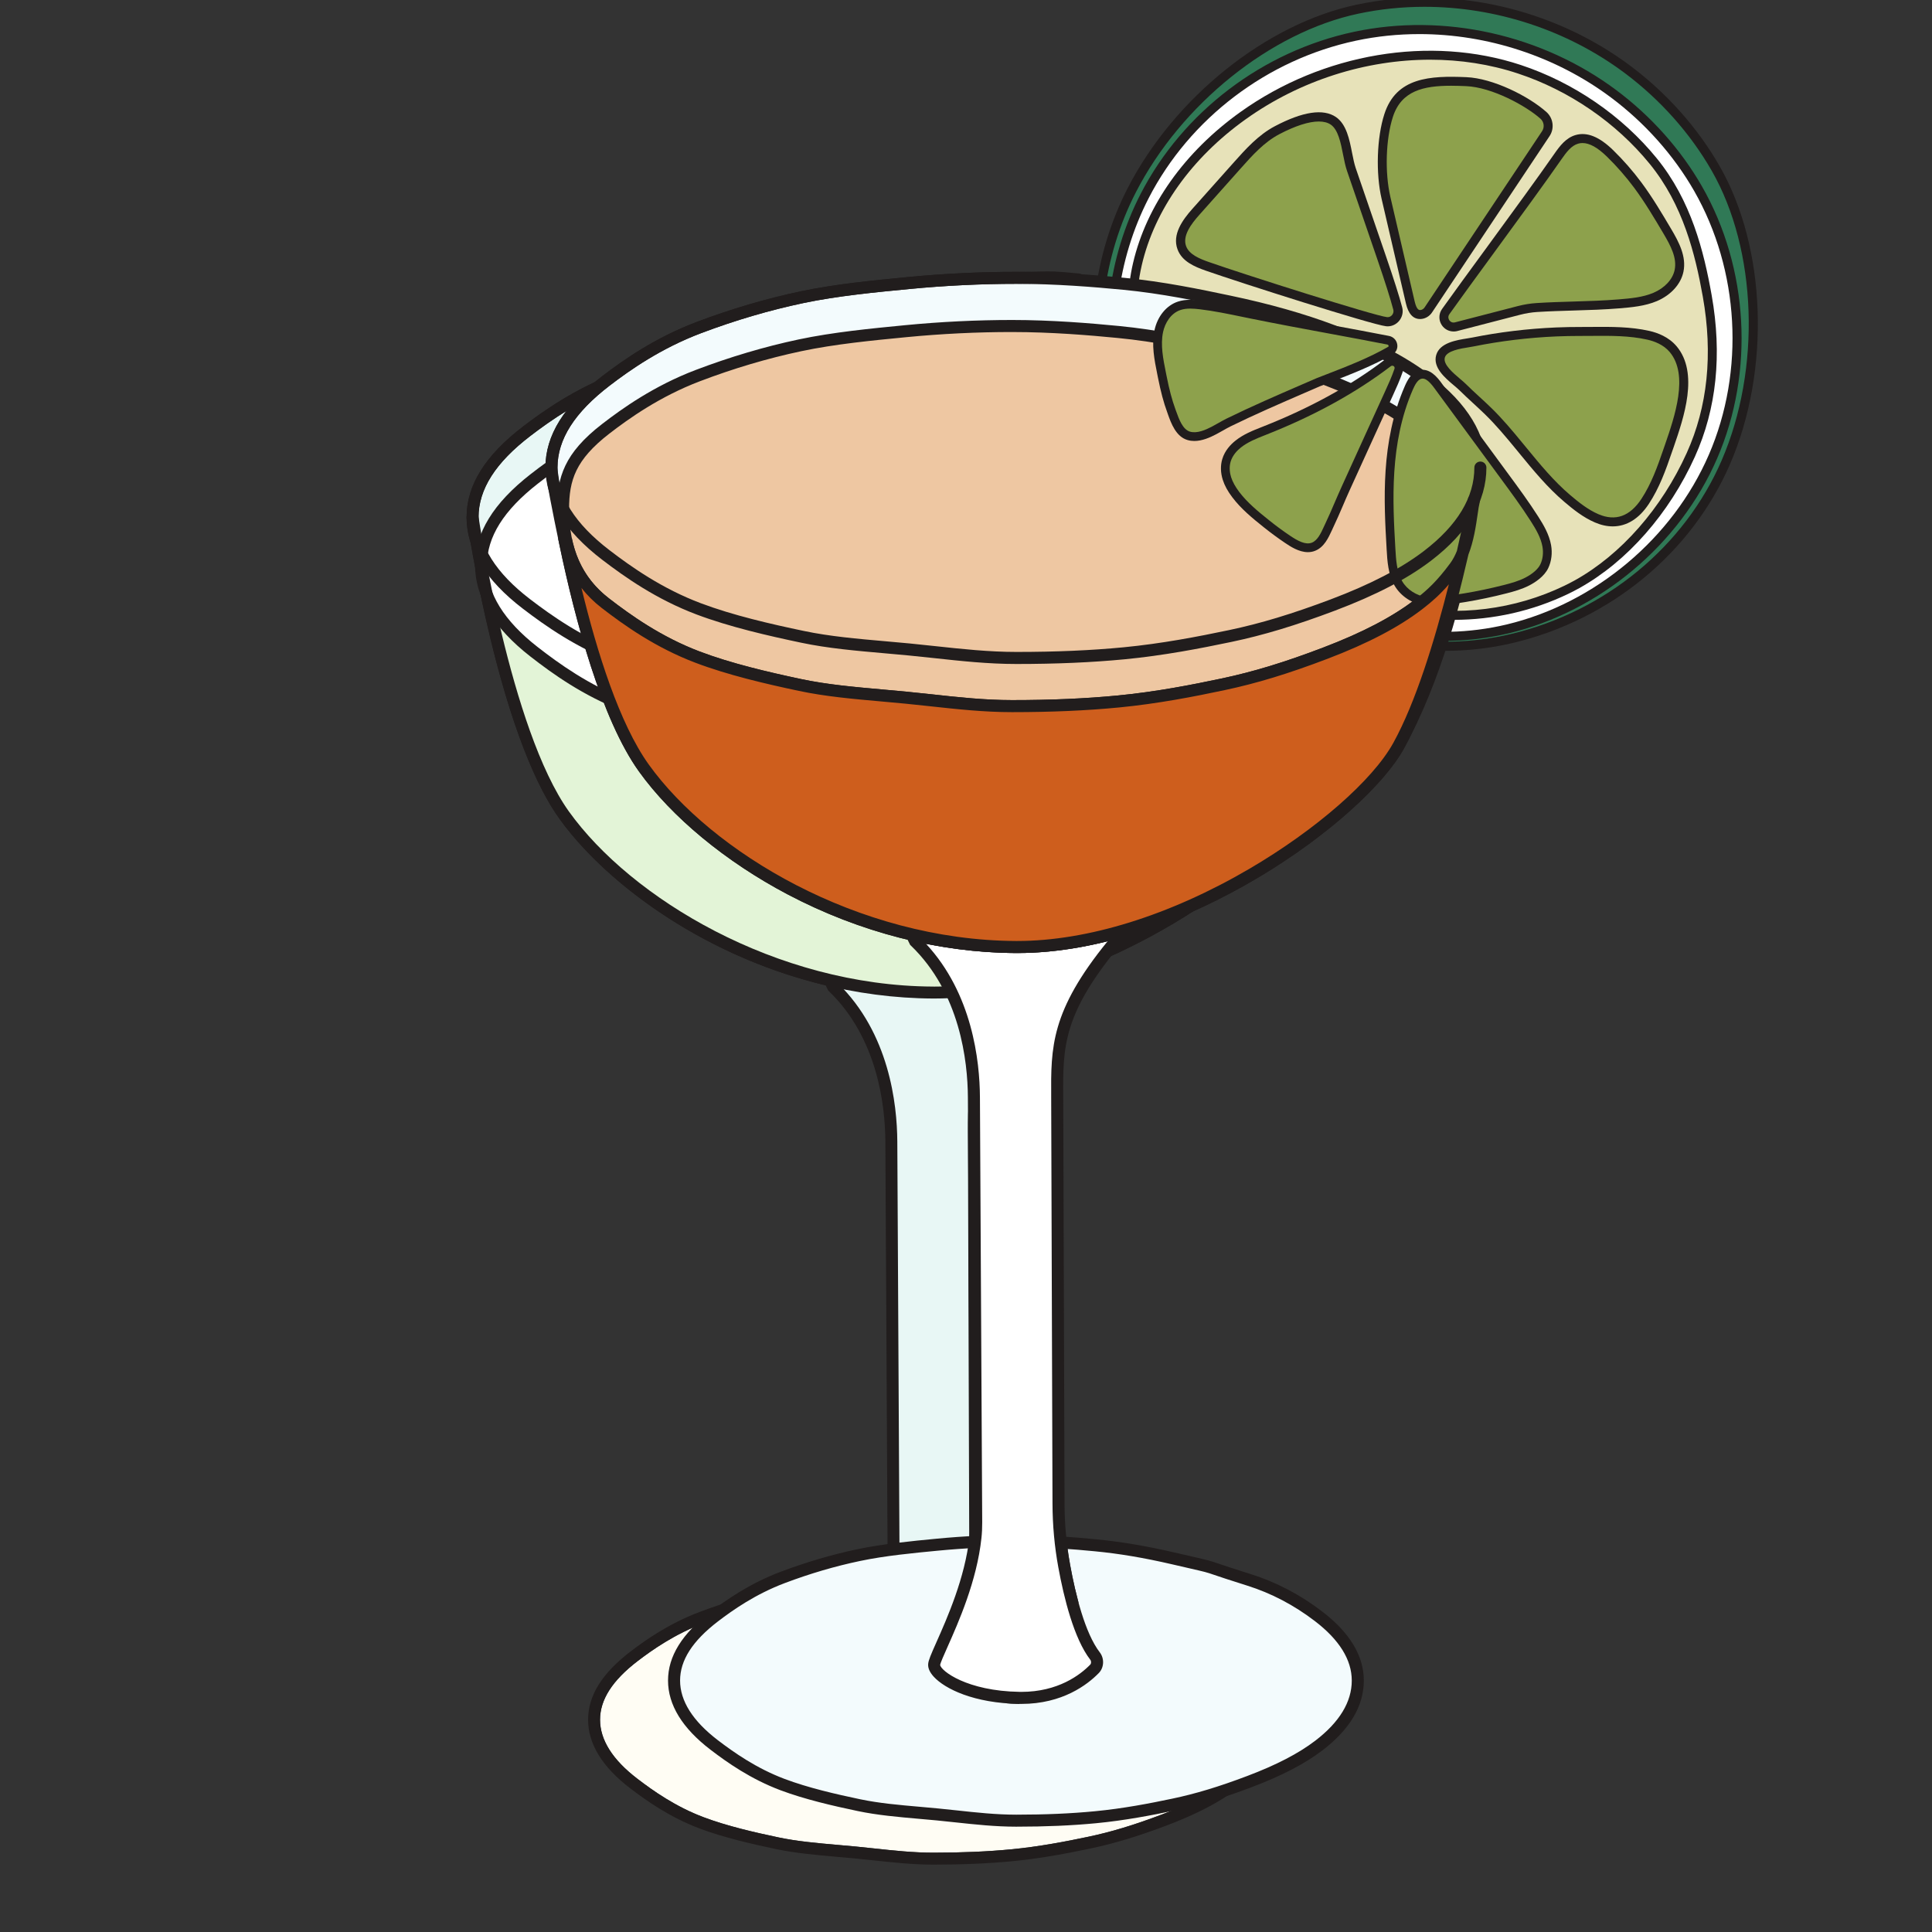 <svg xmlns="http://www.w3.org/2000/svg" xml:space="preserve" width="200mm" height="200mm" viewBox="0 0 200 200"><rect x="0" y="0" width="200" height="200" fill="#333333" stroke="none"/><defs><clipPath id="f" clipPathUnits="userSpaceOnUse"><path d="M32039.9 29855.9c-97.1 0-190.9 13.5-281.5 22.2-98.1 9.4-192.9 14.8-280.3 33.2-99.1 20.8-192.3 43.1-273.3 73.6-99.9 37.7-179.4 92.2-243.8 141.6-90.7 69.3-142.8 145.5-142.8 229.5s53.1 158.9 143.8 228.3c64.5 49.4 144.1 102.1 244 139.8 81 30.6 172.4 59 271.5 79.8 87.4 18.3 182.1 27.7 280.2 37.1 36.9 3.5 74.5 6.5 112.7 8.7-19-139.6-79-274.4-115.4-356.3-19.9-44.8-28.8-65.1-29.7-78.4-1.1-14.4 5.6-29.6 19.9-45.2 39.6-43.3 143.5-94.7 305.7-97.1 2.4 0 4.7-.1 7.1-.1 146.8 0 236.1 68.8 276.5 110.3 18.9 19.4 20.4 51.7 3.4 73.8-52.9 68.6-86.7 207.1-105.7 311.2-4.9 26.2-8.8 52.8-11.9 79.7 34.3-2.5 68.2-5.5 101.5-8.7 98.1-9.4 191.1-26.6 278.1-46.7 189.1-43.8 72.1-14.5 270.6-76.8 101.9-32 183.7-80.6 248.2-130 90.6-69.3 140.2-145.4 140.2-229.4s-47.9-162.2-138.6-231.5c-64.5-49.4-149.2-91.8-249.2-129.5-80.9-30.6-170.8-60.8-269.9-81.6-87.4-18.3-180.7-35.9-278.9-45.3-90.5-8.7-185.4-12.2-282.4-12.2"/></clipPath></defs><g style="display:inline"><g style="display:inline"><path d="M26338.9 1164.49c-76.6 0-152.3 8.21-225.4 16.1-24.2 2.61-48.3 5.19-72.1 7.5-22.4 2.11-44.6 4.1-66.7 6.01-81 7.11-157.4 13.79-229.2 28.91-91.9 19.29-197.8 43.59-287.6 77.5-106.9 40.27-191.8 100-253.9 147.5-94.9 72.58-143 148.71-143 226.21 0 77.07 47.2 150.66 144.1 224.88 55.1 42.11 141.3 103.09 254 145.59 95 35.82 191.1 64.1 285.7 83.9 94.5 19.93 201.5 30.12 295.9 39.22 37.5 3.6 75.8 6.6 114.2 8.79-23.3-140.31-82.8-274.22-119.3-356.21-21.2-47.58-30.6-69.3-31.6-83.4-1.2-15.27 6-31.48 21.2-48.08 42.2-46.1 152.7-100.9 325.5-103.4 2.3-.12 4.6-.12 6.8-.12 156.5 0 252.1 73.2 295.2 117.42 20.1 20.59 21.6 55.08 3.6 78.48-56.3 73.12-92.3 220.62-112.6 331.41-3.5 18.9-6.6 39.21-9.5 61.6 33.3-2.39 67.7-5.32 102.8-8.71 92-8.79 187.8-25 293-49.3 26.4-6.09 47.2-10.9 63.8-14.69 66.7-15.31 66.7-15.31 97.6-25.9 20.1-6.79 53.7-18.2 125.1-40.7 91.4-28.71 177.9-73.98 257.2-134.69 93.1-71.33 140.3-147.3 140.3-226.09 0-81.21-46.6-158.01-138.5-228.44-63.7-48.79-148.6-92.77-259.5-134.57-108.2-40.9-195.8-67.42-284.1-85.9-85.3-17.93-186.9-37.61-294.4-47.93-90.5-8.67-188.2-12.89-298.6-12.89" style="fill:#fffdf4;fill-opacity:1;fill-rule:nonzero;stroke:none" transform="matrix(.027 0 0 -.027 -614.53 223.23)"/><path d="M26154.9 2176.6c-38.4-2.19-76.7-5.19-114.2-8.79-94.4-9.1-201.4-19.29-295.9-39.22-94.6-19.8-190.7-48.08-285.7-83.9-112.7-42.5-198.9-103.48-254-145.59-96.9-74.22-144.1-147.81-144.1-224.88 0-77.5 48.1-153.63 143-226.21 62.1-47.5 147-107.23 253.9-147.5 89.8-33.91 195.7-58.21 287.6-77.5 71.8-15.12 148.2-21.8 229.2-28.91 22.1-1.91 44.3-3.9 66.7-6.01 23.8-2.31 47.9-4.89 72.1-7.5 73.1-7.89 148.8-16.1 225.4-16.1 110.4 0 208.1 4.22 298.6 12.89 107.5 10.32 209.1 30 294.4 47.93 88.3 18.48 175.9 45 284.1 85.9 110.9 41.8 195.8 85.78 259.5 134.57 91.9 70.43 138.5 147.23 138.5 228.44 0 78.79-47.2 154.76-140.3 226.09-79.3 60.71-165.8 105.98-257.2 134.69-71.4 22.5-105 33.91-125.1 40.7-30.9 10.59-30.9 10.59-97.6 25.9-16.6 3.79-37.4 8.6-63.8 14.69-105.2 24.3-201 40.51-293 49.3-35.1 3.39-69.5 6.32-102.8 8.71 2.9-22.39 6-42.7 9.5-61.6 20.3-110.79 56.3-258.29 112.6-331.41 18-23.4 16.5-57.89-3.6-78.48-43.8-44.8-141.5-119.53-302-117.3-172.8 2.5-283.3 57.3-325.5 103.4-15.2 16.6-22.4 32.81-21.2 48.08 1 14.1 10.4 35.82 31.6 83.4 36.5 81.99 96 215.9 119.3 356.21m184-1057.89c-79.1 0-156 8.4-230.3 16.41-24.1 2.58-47.9 5.19-71.5 7.38-22.3 2.19-44.5 4.1-66.4 6.02-82.4 7.26-160.2 14.1-234.7 29.68-93.5 19.69-201.6 44.5-294.3 79.42-112.5 42.5-201 104.57-265.5 153.98-106.8 81.8-161 170.12-161 262.62 0 92.26 53.1 177.77 162.1 261.17 57.4 43.91 147.3 107.5 265.7 152.11 97.1 36.72 195.5 65.59 292.4 85.9 97 20.39 205.3 30.82 300.9 40 47.3 4.49 95.8 8.01 144.2 10.51l27.4 1.4-3.6-27.22c-20.4-156.8-87.1-306.68-126.9-396.29-13.2-29.69-26.9-60.39-27.8-68.28 2.6-22.31 101.6-99.3 301.8-102.31h6.8c139.6 0 223.7 64.57 261.7 103.59 4.3 4.42 4.4 13.09.1 18.6-61.9 80.31-100.1 235.19-121.4 351.09-5 27.42-9.3 57.5-13.2 91.99l-3 27.11 27.3-1.68c42.1-2.81 86.4-6.4 131.6-10.7 94.1-9.1 191.9-25.51 299.1-50.31 26.3-6.1 47-10.9 63.7-14.69 67.7-15.62 69-15.9 102.1-27.23 19.9-6.68 53.1-17.96 124-40.27 96.5-30.31 187.8-78.12 271.3-142.11 105.1-80.31 158.3-168.59 158.3-262.38 0-96.21-52.6-185.31-156.5-264.81-67.3-51.52-156-97.61-271.2-141.13-110.5-41.68-200.1-68.67-290.8-87.77-86.5-18.21-189.7-38.21-299.4-48.71-92-8.79-191.1-13.09-303-13.09" style="fill:#211d1d;fill-opacity:1;fill-rule:nonzero;stroke:none" transform="matrix(.027 0 0 -.027 -614.53 223.23)"/><path d="M26358.2 1631.21h-6.8c-200.2 3.01-299.2 80-301.8 102.31.9 7.89 14.6 38.59 27.8 68.28 39.8 89.61 106.5 239.49 126.9 396.29l3.6 27.22-23.6-1.21c1.6 16.92 2.3 33.99 2.2 51.1l-8.7 1615.7c-1 193.2-52.2 428.2-223.4 593.01l-12.8 25.78c-458.5 107.42-836.6 379.61-1018.3 633.12-184.2 256.8-297.2 825.71-336 1048.99-9.9 30.19-15.1 61.09-15.1 92.69 0 121.53 76.8 229.92 208 330.2 93.2 71.4 208.4 147.69 353 202.3 117.1 44.22 249.3 85.2 392.6 115.31 126.5 26.61 263.5 40.2 405.5 53.79 130.9 12.5 267.7 19.61 408.2 19.61 140.3 0 276.8-10.11 407.8-22.61 142-13.6 275.8-41.1 402.2-67.7 143.4-30.08 274.4-66.8 391.5-110.98 144.6-54.61 265.8-116.6 359.1-188 131.1-100.39 202.8-210.39 202.8-331.92 0-33.59-5.5-66.48-15.9-98.71l.4-1.29c-32.1-204.1-115.4-631.6-295.7-957.77-119.1-215.63-568.1-563.91-1051-703.63l-13.6-25.28c-241.4-286.21-233.7-420.62-232.6-621.4l4.9-1529.11c.1-41.79 2.1-83.59 6.1-125.19l-23.1 1.48 3-27.11c3.9-34.49 8.2-64.57 13.2-91.99 21.3-115.9 59.5-270.78 121.4-351.09 4.3-5.51 4.2-14.18-.1-18.6-38-39.02-122.1-103.59-261.7-103.59M24630.5 6104.3c26.5-61.29 60.3-114.69 97.6-114.69 1.6 0 3.4.08 5.1.08-42.1 36.91-76.5 75-102.7 114.61" style="fill:#e8f7f5;fill-opacity:1;fill-rule:nonzero;stroke:none" transform="matrix(.027 0 0 -.027 -614.53 223.23)"/><path d="M26358.1 1608.28h-7.1c-212.4 3.2-327 88.91-324.2 127.03 2.6 36.17 132.5 256.17 156.9 482.39.2 2.1.4 4.21.6 6.4l23.6 1.21-3.6-27.22c-20.4-156.8-87.1-306.68-126.9-396.29-13.2-29.69-26.9-60.39-27.8-68.28 2.6-22.31 101.6-99.3 301.8-102.31h6.8c139.6 0 223.7 64.57 261.7 103.59 4.3 4.42 4.4 13.09.1 18.6-61.9 80.31-100.1 235.19-121.4 351.09-5 27.42-9.3 57.5-13.2 91.99l-3 27.11 23.1-1.48c3.6-38.13 8.8-75.9 15.7-113.52 20.7-113.39 57.8-264.61 116.9-341.21 11.1-14.29 10.6-35.9-1.8-48.59-38.6-39.57-128.7-110.51-278.2-110.51" style="fill:#526263;fill-opacity:1;fill-rule:nonzero;stroke:none" transform="matrix(.027 0 0 -.027 -614.53 223.23)"/><path d="M28087 6185.78h.1zm-2113.8-1688.16c196.1-191.21 226.7-461.84 227.5-606.6l8.6-1615.71c.2-20.9-.8-41.09-2.9-60.11-17.5-162.82-87.3-319.69-129-413.4-13.2-29.69-26.9-60.39-27.8-68.28 2.6-22.31 101.6-99.3 301.8-102.31h6.8c139.6 0 223.7 64.57 261.7 103.59 4.3 4.42 4.4 13.09.1 18.6-61.9 80.31-100.1 235.19-121.3 351.09-14.5 78.71-21.9 160.39-22.2 242.7l-5 1545.51c-1.2 194.1-2.1 334.49 236.6 618.08l17 31.72 9.2 2.62c459.2 132.77 915.3 471.6 1037.4 692.58 173.7 314.41 257.6 726.28 292.5 946.52l-.5 4.06 1.5 4.61c9.8 30.31 14.8 61.09 14.8 91.6 0 109.73-65.2 215.2-193.9 313.71-88 67.39-206.9 129.61-353.2 184.81-113.1 42.58-243.7 79.69-388.1 110-113.1 23.79-253.8 53.28-399.7 67.3-109.7 10.47-254.9 22.58-405.6 22.58-133.9 0-270.5-6.6-406-19.61-128.5-12.26-274.1-26.29-403-53.4-128.8-26.99-259.8-65.47-389.3-114.37-154.1-58.13-271.9-141.41-347.1-198.91-133.9-102.5-199-204.61-199-312.11 0-28.47 4.7-57.19 13.9-85.51l.8-3.2c4.6-26.37 10.2-57.19 16.7-91.37l23.1 12.5c24.6-37.22 57.8-74.21 98.7-110l45.3-39.72-65.5-.39h-.1c-30.9 0-60 22.42-87.9 68.2 54.2-268.28 155.4-674.69 301.8-878.91 154.5-215.5 510.4-508.28 1004.9-624.1l10.5-2.5zm385-2912.23c-2.5 0-5 0-7.5.12-172.8 2.5-283.3 57.3-325.5 103.4-15.2 16.6-22.4 32.81-21.2 48.08 1 14.1 10.4 35.82 31.6 83.4 40.6 91.33 108.6 244.02 125.3 399.73 1.9 17.26 2.8 35.78 2.7 55l-8.7 1615.66c-.7 138.2-29.8 397.03-216.4 576.6l-2.8 2.82-9.8 19.68c-501.4 120.43-863.2 419.1-1021.2 639.53-185.6 258.87-299.2 824.11-339.7 1056.88-10.4 32.42-15.7 65.43-15.7 98.2 0 122.7 71 236.72 217 348.4 77.5 59.3 199 145.2 358.8 205.51 131.7 49.61 264.9 88.79 396 116.29 131.4 27.61 278.3 41.72 408 54.1 137 13.2 275.1 19.8 410.4 19.8 152.7 0 299.3-12.11 410-22.69 148.4-14.3 290.5-44.1 404.7-68.09 146.7-30.82 279.6-68.51 394.9-112.03 150.5-56.8 273.2-121.17 364.9-191.29 140.5-107.5 211.8-225.27 211.8-350 0-33.71-5.3-67.58-15.6-101.09l-.2-2.62c-35-222.07-120.1-642.89-298.3-965.19-62.2-112.7-210.3-257.7-395.9-387.89-205.5-144.11-439.3-258.91-659.5-323.79l-11.7-20.82c-229.3-271.88-228.5-398.48-227.3-590.08l.1-16.53 4.9-1529.1c.2-79.57 7.4-158.59 21.4-234.68 20.3-110.79 56.3-258.29 112.6-331.41 18-23.4 16.5-57.89-3.6-78.48-43.1-44.1-138.1-117.42-294.5-117.42" style="fill:#211d1d;fill-opacity:1;fill-rule:nonzero;stroke:none" transform="matrix(.027 0 0 -.027 -614.53 223.23)"/><path d="M24708.5 5652.5c-4.2 14.61-8.3 29.22-12.2 43.79-1.7 5.9-3.3 11.8-4.8 17.69-2.8 10.43-5.5 20.63-8.2 30.9-3.3 12.5-6.4 24.81-9.5 37.23-.8 3.2-1.7 6.41-2.5 9.61-12.7 51.29-24.3 101.09-34.6 148.28-.8 3.52-1.5 6.99-2.3 10.39-2 9.3-4 18.4-5.9 27.5-2.4 11.52-4.8 22.89-7.1 34.02-.2 1.37-.5 2.7-.8 4.11-32.2 156.87-48.4 268.47-48.4 268.47s29.3-126.79 74.2-214.1l.3-.51c1.8-3.59 3.7-7.18 5.7-10.66l1-1.92c1.9-3.32 3.7-6.4 5.6-9.6l1-1.49c2-3.4 4.1-6.6 6.2-9.73.8-1.17 1.6-2.38 2.5-3.47 1.3-1.92 2.6-3.71 3.9-5.51 1-1.41 2-2.7 3-3.98 1.2-1.53 2.4-2.93 3.6-4.3 1.1-1.33 2.1-2.62 3.2-3.83 1.3-1.29 2.5-2.58 3.7-3.91 1.1-.97 2.1-2.07 3.2-3.08 2.1-2.11 4.3-3.99 6.5-5.7.9-.79 1.8-1.29 2.7-2 1.5-1.09 2.9-2.11 4.4-3 1-.71 2.1-1.22 3.1-1.8 1.4-.78 2.8-1.49 4.2-2.11 1.1-.51 2.1-.9 3.1-1.29 1.6-.59 3.1-1.02 4.7-1.41.9-.31 1.8-.5 2.7-.7 2.5-.51 4.9-.78 7.4-.78 9.6.08 19.7.19 30.2.27 3 0 6.2.12 9.2.12 7.7.2 15.5.31 23.6.51 3.7.08 7.6.19 11.4.27 8 .24 16.3.43 24.7.7 3.8.12 7.6.24 11.4.43 9.3.28 18.7.59 28.4.98 3.3.12 6.5.2 9.8.39 12.4.43 25 1.02 38 1.6l2.1.12c44.1 1.99 92 4.49 143 7.38l.7.12c675.3 39.22 1909.8 157.19 2574.4 192.62 5.6.27 11.3.58 16.9.9 7.8.39 15.5.78 23.2 1.17 8.3.43 16.4.82 24.4 1.21 6.1.31 12.1.51 18 .82 9.9.39 19.6.9 29.1 1.29 4 .19 8.2.27 12.2.51 12.8.46 25.2.97 37.4 1.36l2.5.12c49.7 1.8 94.1 2.81 132.2 2.81l.1-.11c101.2.19 158.7-5.98 156.4-20.71-6.9-43.71-16.1-97.69-28.2-158.71l.1-.08c-1.1-5.31-2.2-10.82-3.3-16.09-1.2-6.21-2.5-12.31-3.8-18.59-.8-4.03-1.6-8.13-2.5-12.11-2.3-10.9-4.6-21.8-7-33.01-.2-1.02-.4-1.92-.7-2.89-47-215.31-125.3-490.2-250.3-716.29-152.1-275.43-842.3-767.23-1454.2-764.42-630.5 2.9-1182.3 357-1414.2 680.51-87.3 121.68-158.6 313.6-213.6 505.47l-.1.12c-.4 1.4-.7 2.69-1.1 4.1" style="fill:#e3f4d7;fill-opacity:1;fill-rule:nonzero;stroke:none" transform="matrix(.027 0 0 -.027 -614.53 223.23)"/><path d="M28069.1 6101.41c0-121.53-68.1-234.61-196.8-335-91.5-71.41-211.8-132.82-353.7-187.31-114.9-44.22-242.5-87.89-383.1-118.01-124.1-26.48-256.6-51.99-395.9-65.58-128.5-12.5-263.1-17.62-400.9-17.62s-271 19.61-399.5 32.23c-139.3 13.59-273.9 21.36-398 47.89-140.6 30.08-272.9 62.38-387.9 106.6-141.8 54.49-254.6 133.28-346.1 204.69-128.7 100.39-202.6 210.58-202.6 332.11 0 121.48 75.4 229.88 204 330.19 91.6 71.41 204.5 147.7 346.4 202.31 114.9 44.18 244.7 85.19 385.3 115.31 124.1 26.56 258.6 40.19 397.9 53.79 128.5 12.5 262.7 19.69 400.5 19.69 137.7 0 271.7-10.2 400.2-22.7 139.3-13.59 270.6-41.09 394.7-67.7 140.6-30.11 269.2-66.79 384.1-111.01 141.9-54.57 260.8-116.6 352.3-188.01 128.7-100.39 199.1-210.39 199.1-331.87" style="fill:#fff;fill-opacity:1;fill-rule:nonzero;stroke:none" transform="matrix(.027 0 0 -.027 -614.53 223.23)"/><path d="M26338.7 6799.8c-131.3 0-265.3-6.6-398.3-19.6-126-12.31-268.9-26.29-395.3-53.29-126.5-27.11-254.9-65.62-381.9-114.41-151.1-58.09-266.7-141.41-340.5-198.91-131.4-102.5-195.3-204.61-195.3-312.18 0-108.01 65.2-213.71 193.9-314.03 83.1-64.76 196.9-146.29 340.3-201.48 120-46.1 261.7-79.18 384.4-105.51 96.1-20.59 198.3-29.69 306.4-39.37 29.4-2.62 59.1-5.24 89-8.21 31.7-3.12 63.6-6.6 95.9-10.11 97.7-10.79 198.7-22 301.4-22 147.3 0 277.7 5.78 398.7 17.58 143.5 14.02 279.3 40.82 393.3 65.24 118 25.27 235.1 61.28 379.7 116.87 148.6 57.23 262.4 117.42 347.9 184.1 124.6 97.23 187.9 203.79 187.9 316.92 0 109.8-64 215.39-190.3 313.79-86.3 67.42-202.9 129.49-346.4 184.68-111 42.74-239.1 79.73-380.7 110-110.9 23.83-249 53.32-392.1 67.31-107.6 10.51-250.1 22.61-398 22.61m0-1444.8c-105.2 0-207.5 11.21-306.4 22.19-32.1 3.51-63.9 7.03-95.4 10.11-29.8 2.9-59.3 5.51-88.6 8.09-109.5 9.81-213 19.1-311.9 40.2-124.5 26.71-268.3 60.31-391.3 107.61-149 57.31-266.4 141.29-352 208.09-140.3 109.41-211.4 227.23-211.4 350.12 0 122.57 69.6 236.6 212.9 348.28 76.1 59.29 195.4 145.19 352.2 205.51 129.1 49.68 259.9 88.9 388.7 116.4 129 27.62 273.2 41.68 400.4 54.1 134.5 13.21 270 19.81 402.8 19.81 149.9 0 293.8-12.11 402.4-22.7 145.8-14.29 285.2-44.1 397.3-68.12 143.9-30.78 274.3-68.48 387.5-112.07 147.8-56.84 268.3-121.14 358.2-191.33 137.9-107.58 207.8-225.27 207.8-349.88 0-127.89-69.1-246.72-205.5-353.01-89.1-69.49-206.7-131.92-359.6-190.7-146.9-56.49-266.1-93.21-386.5-118.91-115.3-24.69-252.7-51.8-398.5-66.09-122.4-11.92-254.3-17.7-403.1-17.7" style="fill:#211d1d;fill-opacity:1;fill-rule:nonzero;stroke:none" transform="matrix(.027 0 0 -.027 -614.53 223.23)"/><path d="M26339.5 6982.89c-133.8 0-270.4-6.6-406.1-19.61-128.4-12.26-274-26.29-402.9-53.4-128.8-26.99-259.8-65.47-389.3-114.37-154-58.13-271.9-141.41-347.1-198.91-133.9-102.5-199-204.61-199-312.11 0-107.89 66.4-213.59 197.5-313.9 84.7-64.81 200.7-146.29 346.9-201.49 122.5-46.21 266.9-79.3 392-105.58 98-20.63 202.1-29.73 312.3-39.42 30-2.62 60.2-5.31 90.7-8.2 32.3-3.09 64.9-6.6 97.8-10.2 99.6-10.7 202.5-21.91 307.2-21.91 150.2 0 283.1 5.82 406.4 17.62 146.4 13.98 284.8 40.78 400.9 65.19 154.1 32.38 287.8 79.49 387.1 116.99 151.4 57.19 267.4 117.43 354.6 184.11 127.1 97.18 191.5 203.78 191.5 316.79 0 109.73-65.2 215.2-193.9 313.71-88 67.39-206.9 129.61-353.1 184.81-113.2 42.58-243.8 79.69-388.2 110-113.1 23.79-253.8 53.28-399.7 67.3-109.6 10.47-254.8 22.58-405.6 22.58m0-1444.8c-107.1 0-211.3 11.21-312.1 22.11-32.7 3.59-65.2 7.1-97.3 10.19-30.3 2.89-60.5 5.51-90.3 8.13-111.6 9.76-217 19.1-317.8 40.19-126.7 26.68-273.2 60.27-398.6 107.58-151.8 57.3-271.4 141.21-358.6 208.01-143 109.41-215.5 227.18-215.5 350.19 0 122.7 71 236.72 217 348.4 77.5 59.3 199.1 145.2 358.8 205.51 131.6 49.61 264.9 88.79 396 116.29 131.4 27.61 278.3 41.72 408 54.1 137.1 13.2 275.1 19.8 410.4 19.8 152.8 0 299.3-12.11 410-22.69 148.4-14.3 290.5-44.1 404.7-68.09 146.7-30.82 279.6-68.51 394.9-112.03 150.5-56.8 273.2-121.09 364.9-191.29 140.5-107.5 211.8-225.27 211.8-350 0-128.01-70.5-246.79-209.5-353.2-90.8-69.38-210.6-131.8-366.3-190.51-100.8-38.08-236.7-85.9-393.8-118.98-117.4-24.61-257.3-51.68-406-66.02-124.7-11.87-259-17.69-410.7-17.69" style="fill:#211d1d;fill-opacity:1;fill-rule:nonzero;stroke:none" transform="matrix(.027 0 0 -.027 -614.53 223.23)"/><path d="M26342.9 4439.41h-5.5c-293 1.29-592.8 78.29-867.1 222.58-235.3 123.79-441.4 294.22-565.6 467.42-232.5 324.3-350.3 1118.21-355.2 1151.8-1.8 12.5 6.9 24.1 19.4 25.98 12.6 1.79 24.1-6.88 25.9-19.38 1.2-8.12 121.1-816.52 347.1-1131.72 237.5-331.29 793.3-668.2 1395.7-670.89 1.7-.08 3.4-.08 5-.08 266.9 0 580.2 97.5 882.8 274.76 253.5 148.52 467.9 336.14 546.3 477.82 174.7 316.21 258.6 731.09 293.1 950.31 1.9 12.5 13.6 21.09 26.1 19.1s21-13.71 19.1-26.21c-35-222.19-120.1-643.01-298.3-965.31-147.7-267.39-833.7-776.18-1468.8-776.18" style="fill:#211d1d;fill-opacity:1;fill-rule:nonzero;stroke:none" transform="matrix(.027 0 0 -.027 -614.53 223.23)"/></g><path d="M32444.1 34699.4c-38.1 68.3-67.6 141.2-86.1 218.2-60.9 253.2-24.5 528.1 94.6 759.3 155.4 301.8 472.4 574.6 804.5 645.2s692.5-11.5 964.4-214.7c127.5-95.3 236.1-216 315.2-354 171.7-300.1 173.5-730.8 36.2-1048.1s-426.5-548.9-762.8-629.2c-299-71.4-608.5-2-868.8 154.7-195 117.5-384.8 266.5-497.2 468.6" style="fill:#307956;fill-opacity:1;fill-rule:nonzero;stroke:none" transform="matrix(.029 0 0 -.029 -823.95 1054.295)"/><path d="M33496.6 36330.7c-79.4 0-158.6-8.1-236.1-24.6-312.6-66.5-631.5-322.3-793.4-636.7-118.3-229.7-152.2-502.4-93.2-748 17.5-72.8 45.9-144.8 84.5-214.1 93.7-168.6 254.5-319.8 491.4-462.5 273.9-165 578.1-219.2 856.5-152.8 337.6 80.6 618.6 312.3 751.6 619.8 140.9 325.8 126.4 750.8-35.4 1033.4-76.5 133.6-183.9 254.2-310.8 349.1-205.8 153.8-461.2 236.4-715.1 236.4m72.3-2299c-213.9 0-433.2 63-636 185.1-241.9 145.7-406.5 300.9-503.1 474.6-40 71.9-69.5 146.7-87.7 222.3-60.8 253.2-25.9 534.1 95.9 770.7 166.2 322.6 494 585.3 815.7 653.7 334.6 71.2 700.1-10.2 977.6-217.6 130.4-97.5 240.9-221.6 319.5-359 166.7-291 181.9-728 37.1-1062.7-137.1-316.9-426.4-555.6-774-638.6-80.1-19.1-162.1-28.5-245-28.5" style="fill:#211d1d;fill-opacity:1;fill-rule:nonzero;stroke:none" transform="matrix(.029 0 0 -.029 -823.95 1054.295)"/><path d="M32490 34720c-36.4 65.4-64.7 135.1-82.4 208.8-58.2 242.3-23.4 505.3 90.5 726.6 148.8 288.7 433.3 502.7 751.1 570.3 317.7 67.5 662.6-11 922.8-205.5 122-91.2 226-206.6 301.6-338.7 164.4-287.1 184.8-652.2 53.4-955.9-131.3-303.6-411.2-538.7-733.1-615.5-286.1-68.3-582.2-2-831.3 148-186.6 112.4-365.1 268.6-472.6 461.9" style="fill:#fff;fill-opacity:1;fill-rule:nonzero;stroke:none" transform="matrix(.029 0 0 -.029 -823.95 1054.295)"/><path d="M33478.4 36233.3c-76 0-151.7-7.7-225.9-23.5-316.8-67.3-593.5-277.4-740-561.9-113.1-219.7-145.6-480.4-89.2-715.3 16.8-69.7 44-138.5 80.8-204.8 120.9-217.1 320.6-367.7 466.9-455.8 262-157.8 552.9-209.7 819.2-146.2 316.2 75.6 592.9 307.9 722 606.3s108.9 659.1-52.6 941.3c-73.1 127.7-175.9 243.1-297.3 333.8-196.8 147.1-441.1 226.1-683.9 226.1m84.8-2166.3c-204.9 0-414.7 60.3-608.9 177.3-149.7 90.1-354.2 244.4-478.5 467.8-38.3 68.8-66.5 140.4-83.9 212.9-58.3 242.4-24.8 511.3 91.8 737.8 151 293 435.8 509.3 762.1 578.7 320.4 68.1 670.2-9.8 935.9-208.3 124.9-93.4 230.7-212.2 305.9-343.7 166.6-290.9 187.4-662.7 54.3-970.3s-418.2-547-744.2-624.9c-76.6-18.2-155.2-27.3-234.5-27.3" style="fill:#211d1d;fill-opacity:1;fill-rule:nonzero;stroke:none" transform="matrix(.029 0 0 -.029 -823.95 1054.295)"/><path d="M34042.1 34269.8c-12.7-7.1-25.6-13.8-38.6-20-179.7-86.8-388.2-112.9-583.8-73.2-373.7 75.8-680.8 311.4-852.9 652.3-90.3 179-140.9 384.4-94.6 583.2 50.4 216.7 198.4 402.4 377 530.1 281.5 201.1 657.9 274.4 986.4 165.7 185.2-61.3 354.4-176.5 477.8-327.7 114.9-141 161.8-306.6 192.9-481.8 34.4-193.5 23.3-385.8-58.6-566.9-84-186-225.1-361.2-405.6-461.7" style="fill:#e7e2b9;fill-opacity:1;fill-rule:nonzero;stroke:none" transform="matrix(.029 0 0 -.029 -823.95 1054.295)"/><path d="M33517.3 36141.9c-229 0-463.8-73.5-658.8-212.8-193-137.9-324.7-322.8-370.7-520.6-51-219.1 22.6-432.2 93.3-572.4 169.1-334.9 475.9-569.6 841.8-643.8 192.7-39.1 396.5-13.6 573.6 71.9 12.6 6.1 25.3 12.7 37.8 19.6 164.4 91.6 309.8 257.1 398.8 454.3 74.6 164.9 93.9 352.5 57.5 557.5-27.2 153-71 329-189.6 474.4-120.3 147.5-287.4 262.1-470.5 322.7-99.9 33.1-205.9 49.2-313.2 49.2m84.4-1999.5c-62 0-124.1 6.1-185.2 18.5-375.6 76.2-690.5 317-864 660.8-104.9 207.8-138 413.2-95.9 594.1 47.8 205.3 183.9 396.9 383.3 539.4 294.4 210.4 677.9 274.7 1000.7 167.9 188.8-62.5 361.1-180.7 485.2-332.8 123.3-151.2 168.4-332.1 196.3-489.1 37.6-211.5 17.5-405.4-59.8-576.3-91.8-203.3-242.1-374.3-412.4-469.1-13-7.3-26.3-14.1-39.5-20.5-127.3-61.4-267.9-92.9-408.7-92.9" style="fill:#211d1d;fill-opacity:1;fill-rule:nonzero;stroke:none" transform="matrix(.029 0 0 -.029 -823.95 1054.295)"/><g clip-path="url(#f)" transform="matrix(.029 0 0 -.029 -823.95 1054.295)"><path d="M30818.2 29855.9h2440.7v993.797h-2440.7z" style="fill:#f3fbfd;fill-opacity:1;fill-rule:nonzero;stroke:none"/></g><path d="M32039.9 30833.1c-92.4 0-186.6-4.5-280.1-13.5-88.7-8.5-189.2-18.1-277.9-36.8-88.9-18.6-179.1-45.1-268.3-78.8-105.8-39.9-186.8-97.2-238.6-136.8-91-69.7-135.3-138.7-135.3-211.2 0-72.7 45.2-144.2 134.3-212.5 58.3-44.5 138.1-100.6 238.4-138.5 84.3-31.8 183.8-54.6 270.1-72.7 67.5-14.2 139.3-20.5 215.4-27.1 20.7-1.8 41.5-3.7 62.6-5.7 22.3-2.1 44.9-4.6 67.6-7 68.7-7.5 139.8-15.2 211.8-15.2 103.6 0 195.3 4 280.4 12.2 100.9 9.6 196.4 28.1 276.5 45 82.9 17.4 165.1 42.2 266.7 80.6 104.2 39.3 183.9 80.6 243.8 126.4 86.3 66.1 130.1 138.3 130.1 214.5 0 74-44.3 145.5-131.8 212.4-74.5 57-155.8 99.6-241.5 126.5-67.1 21.1-98.7 31.8-117.5 38.2-29 9.9-29 9.9-91.7 24.3-15.6 3.6-35.1 8.1-59.9 13.8-98.8 22.9-188.8 38.1-275.2 46.3-75.7 7.3-175.8 15.6-279.9 15.6m0-998.7c-74.4 0-146.6 7.8-216.4 15.3-22.6 2.5-45 4.9-67.1 7-21 2-41.7 3.8-62.3 5.6-77.4 6.8-150.4 13.2-220.4 27.9-87.9 18.5-189.5 41.8-276.5 74.6-105.6 39.9-188.7 98.2-249.3 144.6-100.3 76.8-151.2 159.8-151.2 246.6 0 86.7 49.8 167 152.2 245.4 53.9 41.2 138.4 100.9 249.5 142.8 91.2 34.4 183.7 61.6 274.6 80.7 91.1 19.1 192.9 28.9 282.7 37.5 94.8 9.1 190.5 13.7 284.2 13.7 105.9 0 207.4-8.4 284-15.8 88.3-8.4 180.2-23.9 280.8-47.2 24.7-5.7 44.2-10.2 59.9-13.8 63.5-14.6 64.7-14.9 95.9-25.5 18.6-6.3 49.8-17 116.5-37.9 90.5-28.4 176.3-73.3 254.8-133.4 98.6-75.5 148.6-158.4 148.6-246.5 0-90.3-49.5-174-147-248.6-63.2-48.4-146.5-91.7-254.7-132.5-103.7-39.2-187.9-64.6-273.1-82.5-81.2-17.1-178.2-35.9-281.2-45.7-86.5-8.3-179.5-12.3-284.5-12.3" style="fill:#211d1d;fill-opacity:1;fill-rule:nonzero;stroke:none" transform="matrix(.029 0 0 -.029 -823.95 1054.295)"/><path d="M32417.2 33031.7c-125.7-36.4-253.9-57.8-378.6-57.2-128.2.6-252.9 16.7-371.9 44.5l12-24.2c160.8-154.8 208.9-375.5 209.9-556.9l8.1-1517.4c.1-18.1-.7-36.1-2.6-54-22.9-212.4-144.9-419-147.4-453.1-2.6-35.7 105-116.2 304.5-119.2 144.4-2.2 231.1 65.9 267.9 103.7 11.7 12 12.1 32.2 1.8 45.6-55.5 72.1-90.4 214-109.9 320.5-13.5 73.8-20.2 148.9-20.4 224.2l-4.6 1436.1c-1 188.6-8.3 314.8 218.4 583.6z" style="fill:#fff;fill-opacity:1;fill-rule:nonzero;stroke:none" transform="matrix(.029 0 0 -.029 -823.95 1054.295)"/><path d="M31717.5 32986c165.2-177.8 191.9-417.4 192.6-548l8.1-1517.4c.1-19.6-.8-38.6-2.8-56.4-16.4-153-82-300.3-121.1-388.3-12.5-27.9-25.3-56.8-26.2-64.2 2.4-20.9 95.5-93.2 283.5-96 2.1-.1 4.2-.1 6.3-.1 131.2 0 210.2 60.7 245.9 97.3 4 4.2 4 12.3.1 17.5-58.2 75.4-94.1 220.9-114 329.8-13.6 73.9-20.6 150.6-20.8 227.9l-4.7 1451.5c-1.1 176.7-2 305.9 201.9 556-114.5-28.7-224.6-43-327.8-42.6-106.2.5-213.9 11.6-321 33m340.5-2713.4c-2.4 0-4.7.1-7.1.1-162.2 2.4-266.1 53.8-305.7 97.1-14.3 15.6-21 30.8-19.9 45.2.9 13.3 9.8 33.6 29.7 78.4 38.1 85.7 101.9 229.1 117.7 375.4 1.7 16.2 2.6 33.6 2.5 51.6l-8.1 1517.4c-.7 129.8-28.1 372.8-203.3 541.6l-2.7 2.5-33.9 68.5 44.4-10.4c122.2-28.7 245.7-43.4 367.1-44 116.4-.8 241.5 18.4 372.5 56.3l49.2 14.2-39.6-72.5c-215.3-255.3-214.6-374.2-213.4-554.1l.1-15.5 4.6-1436.1c.2-74.8 7-149 20.1-220.4 19-104.1 52.8-242.6 105.7-311.2 17-22.1 15.5-54.4-3.4-73.8-40.4-41.5-129.7-110.3-276.5-110.3" style="fill:#211d1d;fill-opacity:1;fill-rule:nonzero;stroke:none" transform="matrix(.029 0 0 -.029 -823.95 1054.295)"/><path d="M32045.8 32996h-7.1c-121.4.6-244.9 15.3-367.1 44l-44.4 10.4 12.3-24.8c-418.3 105.1-762.1 355-929.1 588-133.6 186.2-227.3 547-279.8 798.4-14.3 68.2-50 239.4-50 273.9 0 114.1 72.2 215.9 195.3 310.1 87.6 67.1 195.8 138.7 331.5 190 110 41.5 234.2 80 368.8 108.3 118.8 24.9 247.5 37.7 380.8 50.5 123 11.8 251.5 18.5 383.4 18.5 131.8 0 260-9.6 383-21.3 133.3-12.8 259-38.7 377.8-63.6 134.6-28.3 257.6-62.8 367.7-104.3 135.7-51.2 249.5-109.5 337.1-176.5 123.2-94.3 190.5-197.6 190.5-311.7 0-47.8-35.6-226.3-42.9-252.7-41.9-209.7-118.3-503.7-249.3-740.8-109.5-198.2-515.8-515.8-958.3-652.2l14.4 26.3-49.2-14.2c-128.4-37.1-251-56.3-365.4-56.3m1597.8 1407.2c-.4-1-.8-1.9-1.2-2.9.4 1 .8 1.9 1.2 2.9m-3221.6 135.1v-.2z" style="fill:#f3fbfd;fill-opacity:1;fill-rule:nonzero;stroke:none" transform="matrix(.029 0 0 -.029 -823.95 1054.295)"/><path d="M32043.5 32974.5h-4.9c-138 .6-272 19.2-399.1 51.1l-12.3 24.8 44.4-10.4c122.2-28.7 245.7-43.4 367.1-44h7.1c114.4 0 237 19.2 365.4 56.3l49.2 14.2-14.4-26.3c-133.3-41.1-269.8-65.7-402.5-65.7" style="fill:#8c9799;fill-opacity:1;fill-rule:nonzero;stroke:none" transform="matrix(.029 0 0 -.029 -823.95 1054.295)"/><path d="M30452.5 34412c54.7-260.3 146.5-606.3 275.3-785.9 223.1-311.2 745-627.5 1310.9-630.1h4.6c250.7 0 544.9 91.5 829.1 258 238.1 139.5 439.5 315.7 513.1 448.8 123.6 223.7 198.5 500.8 240.8 704l-3.8 1.5 1 2.6 3.4-1.3c1.9 9.5 3.8 18.7 5.6 27.8l.4 1.5c6.9 25.1 42.1 201.9 42.1 247 0 103-61.2 202.1-182 294.6-82.7 63.3-194.3 121.7-331.7 173.5-106.3 40.1-228.9 74.9-364.6 103.4-106.2 22.3-238.3 50-375.4 63.2-102.9 9.8-239.3 21.2-380.9 21.2-125.7 0-254-6.2-381.3-18.4-120.7-11.6-257.4-24.7-378.4-50.1-121.1-25.4-244.1-61.6-365.7-107.5-144.7-54.6-255.4-132.8-326-186.8-125.8-96.3-186.9-192.2-186.9-293.1 0-15.2 8.2-64.2 24.4-146.2l.3-1.5 16.7.1v-.2h-16.7l6.9-27.5 10.4.4.3-5.9-9.2-.5 14.2-56.9-19.9-3.4 19.9 3.4.2-.4 1.2.2-1.2-.3 7.9-32.1-5.4-.8zh-15.7zm1591.1-1459h-5.1c-275.2 1.3-556.9 73.6-814.4 209.1-221 116.3-414.6 276.3-531.2 439-133.9 186.7-228 541.6-283.4 806.5-23.5 112.3-50.4 245.5-50.4 278.3 0 115.2 66.7 222.3 203.8 327.2 72.8 55.7 186.9 136.3 337 193 123.6 46.6 248.7 83.4 371.9 109.2 123.4 26 261.4 39.2 383.2 50.9 128.7 12.3 258.4 18.5 385.4 18.5 143.4 0 281.1-11.4 385-21.4 139.5-13.3 272.9-41.3 380.2-63.9 137.7-28.9 262.5-64.3 370.8-105.2 141.4-53.3 256.6-113.7 342.7-179.6 132-101 198.9-211.6 198.9-328.7 0-50.1-35.4-227.8-43.5-257.7-41.6-208.2-119-506.5-251.4-746.2-138.8-251.1-783-729-1379.5-729" style="fill:#211d1d;fill-opacity:1;fill-rule:nonzero;stroke:none" transform="matrix(.029 0 0 -.029 -823.95 1054.295)"/><path d="M33664.7 34513.9c0-114.1-64.5-220.3-186.4-314.6-86.8-67-200.9-124.7-335.3-175.9-109-41.5-229.9-82.5-363.2-110.8-117.6-24.9-243.3-48.8-375.3-61.6-121.8-11.8-249.4-16.6-380-16.6s-257 18.4-378.8 30.2c-132 12.8-259.6 20.1-377.2 45.1-133.3 28.3-258.7 58.5-367.7 100.1-134.5 51.2-241.3 125.2-328.1 192.3-122 94.2-150.7 221.9-150.7 336s30.1 191.7 152.1 286c86.7 67 193.8 138.7 328.3 189.9 108.9 41.5 231.9 80.1 365.3 108.4 117.6 24.9 245.1 37.6 377.1 50.4 121.8 11.8 249 18.5 379.7 18.5 130.5 0 257.5-9.5 379.3-21.3 132.1-12.8 256.5-38.6 374.2-63.5 133.3-28.3 255.2-62.8 364.1-104.3 134.5-51.3 247.2-109.5 334-176.6 121.9-94.2 188.6-197.5 188.6-311.7" style="fill:#eec7a2;fill-opacity:1;fill-rule:nonzero;stroke:none" transform="matrix(.029 0 0 -.029 -823.95 1054.295)"/><path d="M32024.5 35169.8c-124.5 0-251.5-6.2-377.7-18.4-119.4-11.6-254.8-24.6-374.7-50.1-119.9-25.4-241.7-61.5-362.1-107.4-143.2-54.6-252.8-132.8-322.8-186.8-120.8-93.4-143.7-166.6-143.7-269 0-140.6 46.5-245 142.3-319 78.8-60.9 186.7-137.5 322.7-189.3 113.8-43.3 248.1-74.4 364.5-99.1 91.1-19.3 187.9-27.9 290.4-37 27.9-2.4 56.1-4.9 84.4-7.7 30.1-2.9 60.4-6.2 91-9.5 92.6-10.2 188.4-20.6 285.7-20.6 139.6 0 263.3 5.4 378 16.5 136.1 13.1 264.8 38.3 372.8 61.2 111.9 23.8 222.9 57.6 360 109.9 140.9 53.6 248.8 110.2 329.8 172.8 118.2 91.4 178.2 191.5 178.2 297.6 0 103.1-60.7 202.2-180.4 294.7-81.9 63.3-192.4 121.6-328.4 173.5-105.2 40.1-226.7 74.8-361 103.3-105.1 22.3-236 50.1-371.8 63.2-101.9 9.9-237 21.2-377.2 21.2m0-1356.9c-99.7 0-196.6 10.6-290.4 20.8-30.4 3.4-60.6 6.6-90.4 9.5-28.3 2.8-56.3 5.2-84.1 7.7-103.8 9.2-201.9 17.9-295.6 37.8-117.9 25-254.2 56.5-370.8 101-141.3 53.8-252.5 132.7-333.7 195.4-107 82.7-159 198.2-159 353 0 113.4 26.2 199.3 160.4 303 72.1 55.7 185.2 136.4 333.8 193 122.5 46.6 246.4 83.4 368.5 109.3 122.3 25.9 258.9 39.1 379.5 50.8 127.5 12.3 256 18.6 381.8 18.6 142.1 0 278.4-11.4 381.4-21.4 138.2-13.4 270.3-41.4 376.5-63.9 136.5-29 260.1-64.4 367.4-105.2 140-53.4 254.2-113.8 339.4-179.7 130.8-101 197-211.6 197-328.7 0-120.1-65.5-231.7-194.8-331.6-84.4-65.3-195.9-123.8-340.8-179-139.2-53.1-252.2-87.5-366.4-111.7-109.1-23.2-239.4-48.6-377.6-62-116.1-11.2-241.1-16.7-382.1-16.7" style="fill:#211d1d;fill-opacity:1;fill-rule:nonzero;stroke:none" transform="matrix(.029 0 0 -.029 -823.95 1054.295)"/><path d="M34159.2 35807.6c-32.2 31.3-75.1 62.4-118.3 50-29.9-8.7-50.1-36-67.8-61.7-93.9-135.4-305.4-419.8-400.4-553.2-18.3-25.9 4.6-60.8 35.6-54.3l226.3 58.6c20.8 5.4 42.1 8.9 63.5 10.2 97 6.2 198 5.1 294 13.2 43.6 3.6 88.2 7.5 128.5 24.7 40.2 17.2 76.3 50.4 85.1 93.2 10.2 49.5-16.5 98.3-42.3 141.8-33.1 55.9-66.4 112-105.2 164.2-29.9 40.4-63.1 78.3-99 113.3" style="fill:#8da14c;fill-opacity:1;fill-rule:nonzero;stroke:none" transform="matrix(.029 0 0 -.029 -823.95 1054.295)"/><path d="M34061 35844.4c-5.4 0-10.6-.7-15.6-2.2-24-6.9-41.7-30.2-59.2-55.4-55.1-79.5-148.7-207.6-239.3-331.5-62.7-85.8-121.9-166.8-161.1-221.9-6.9-9.7-2.1-18.7-.4-21.2 1.6-2.5 7.9-10.6 19.6-8.1l225.6 58.4c22.1 5.7 44.5 9.3 66.5 10.7 43.3 2.8 87.9 4.1 131 5.4 53.9 1.6 109.6 3.3 162.6 7.7 41.9 3.5 85.3 7.2 123.6 23.5 40.4 17.3 68.7 47.9 75.7 81.8 8.8 42.6-14 85.9-40.3 130.3-32.4 54.6-65.8 111-104.3 162.9-29.4 39.5-62.1 76.9-97.4 111.3-33.3 32.4-61.9 48.3-87 48.3m-459.9-672.7c-17.2 0-33 8.4-42.5 22.9-11.6 17.7-11.1 40.2 1 57.3 39.4 55.4 98.7 136.5 161.5 222.3 90.4 123.7 183.9 251.7 238.8 330.8 20.9 30.2 42.5 58.1 76.6 68 40.7 11.7 84.5-5.9 133.8-53.9 36.5-35.6 70.4-74.3 100.8-115.2 39.5-53.2 73.4-110.4 106.1-165.7 28.5-48 55.3-99.3 44.2-153.1-9.1-44.2-44.5-83.3-94.5-104.8-43.1-18.3-91.1-22.3-133.5-25.9-53.9-4.5-110-6.2-164.3-7.8-42.9-1.3-87.2-2.6-129.9-5.3-20.1-1.3-40.4-4.6-60.6-9.8l-226.3-58.6c-3.7-.8-7.5-1.2-11.2-1.2" style="fill:#211d1d;fill-opacity:1;fill-rule:nonzero;stroke:none" transform="matrix(.029 0 0 -.029 -823.95 1054.295)"/><path d="M33921.7 35943.1c-57.4 51.3-181.3 116.4-275.6 120.4-126.8 5.4-238.2-.2-277.2-120.9-27.1-83.8-29.3-208.3-9.3-294.2l86.7-372.9c4.7-20.3 13.6-44.7 37.2-43.2 11 .7 21 7.1 27.1 16.3l419.5 629.4c13.8 20.7 10.3 48.4-8.4 65.1" style="fill:#8da14c;fill-opacity:1;fill-rule:nonzero;stroke:none" transform="matrix(.029 0 0 -.029 -823.95 1054.295)"/><path d="M33591.6 36048.9c-97.9 0-177.2-17.6-207.4-111.2-25.5-78.6-29.2-198.8-9-285.7l86.7-372.9c7.4-31.7 16.6-31.1 20.6-30.8 5.6.4 11.2 3.8 14.8 9.2l419.5 629.3c9.3 14.1 6.9 33.1-5.7 44.3-51.9 46.3-173 112.5-265.6 116.4-18.5.8-36.5 1.4-53.9 1.4m-110.4-832.7c-24.9 0-41.9 18.7-50.5 55.6l-86.7 372.9c-21.4 92-17.3 219.3 9.7 302.8 42.4 131.6 162.9 137.6 293.1 132 94.7-4 222-67.7 285.6-124.5 24.4-21.8 29.2-58.7 11-85.9l-419.5-629.4c-9-13.6-23.8-22.3-39.3-23.4-1.2-.1-2.3-.1-3.4-.1" style="fill:#211d1d;fill-opacity:1;fill-rule:nonzero;stroke:none" transform="matrix(.029 0 0 -.029 -823.95 1054.295)"/><path d="M33404.6 35033.3c7.9 23.1-18.4 41.4-37.8 26.6-133.8-102.1-284.5-180.5-440.2-242-32.9-13-66.8-25.8-95-48.3-18.8-15.1-34.7-34.9-41.6-58-6.3-21.3-4.7-44.3 2-65.1 6.6-20.8 18.1-39.6 31.1-56.9 31.3-41.2 71.8-74.2 112.1-106.2 23.7-18.8 48.1-36.8 73.2-53.7 25.4-17.1 60.8-39.1 92.7-26.2 29.7 12 43.1 48.7 55.9 75.5 21 43.8 38.7 88.9 58.9 133.1 27.2 59.6 54.3 119.3 81.5 178.9l5.7 12.6c22.3 49 44.7 98.1 67.2 147.1 12.3 27.1 24.8 54.5 34.3 82.6" style="fill:#8da14c;fill-opacity:1;fill-rule:nonzero;stroke:none" transform="matrix(.029 0 0 -.029 -823.95 1054.295)"/><path d="M33382 35049.6c-1.6 0-3.6-.5-5.7-2.1-124-94.7-273.4-176.8-444-244.1l-4.5-1.8c-30.2-11.9-61.4-24.2-86.4-44.2-12.8-10.2-29.5-27.2-36.4-50.3-6.4-21.4-2.5-42.2 1.8-55.8 5.4-16.6 14.8-33.7 28.8-52.3 29.2-38.4 66.8-69.5 109.3-103.3 23.8-19 48.1-36.8 72.2-53 27.2-18.3 55.4-33.9 78.2-24.7 20.1 8.1 32.1 34 42.6 56.9 1.7 3.7 3.4 7.4 5 10.8 11.8 24.7 22.8 50.3 33.4 75.1 8.2 18.9 16.6 38.6 25.4 57.8l35.2 77.4c15.4 33.9 30.8 67.7 46.2 101.5l5.7 12.5c22.4 49.1 44.8 98.2 67.2 147.2 12 26.2 24.4 53.4 33.8 81.1 1.8 5.4-1 8.4-2.8 9.7-.9.6-2.7 1.6-5 1.6m-301.2-665.6c-32.4 0-62.9 20.5-81.1 32.7-24.8 16.7-49.8 35-74.3 54.5-44.2 35.2-83.4 67.6-114.7 109-16.2 21.4-27.2 41.5-33.6 61.5-8.2 25.6-8.9 51.4-2 74.4 9.1 30.8 30.5 52.7 46.8 65.7 28.7 23 62.1 36.2 94.5 48.9l4.5 1.8c167.9 66.2 314.7 146.9 436.4 239.9 14.4 10.9 33.6 11.3 48 1 14.4-10.4 19.9-28.1 14.1-45.1-9.9-29.3-23.2-58.4-34.9-84.1-22.4-49-44.8-98.1-67.2-147.1l-5.7-12.5c-15.4-33.9-30.8-67.7-46.2-101.5l-35.3-77.5c-8.6-18.9-17-38.4-25-57.2-10.8-25-21.9-51-34-76.2-1.6-3.3-3.2-6.8-4.8-10.4-12.3-26.7-27.6-60-59.4-72.8-8.7-3.6-17.5-5-26.1-5" style="fill:#211d1d;fill-opacity:1;fill-rule:nonzero;stroke:none" transform="matrix(.029 0 0 -.029 -823.95 1054.295)"/><path d="M33375.1 35103.3c15.9 9.3 10.9 33.5-7.8 37.1-161.4 31.5-323.3 59.4-484.3 92.1-61.9 12.5-123.7 26.6-186.4 34-25.1 2.9-51.1 4.8-74.7-2.9-39.3-12.9-64.9-50.8-73.4-90.6-11.4-53.3 2-110.3 12.6-163.7 8.1-40.8 17.8-81.4 32.2-120.9 11.2-30.7 25.8-78.9 62.5-89.3 29.2-8.4 61 4.2 90.3 19.5 18.6 9.8 36.2 20.7 51.4 28.2 104.9 51.5 212.3 96.8 319.6 143.4 87.6 34.4 177.1 66.6 258 113.1" style="fill:#8da14c;fill-opacity:1;fill-rule:nonzero;stroke:none" transform="matrix(.029 0 0 -.029 -823.95 1054.295)"/><path d="M33375.1 35103.3h.1zm-714.3 150.1c-11.7 0-23.3-1.2-34-4.7-36.6-11.9-56.6-48.6-63-79-9.8-45.9.3-96.1 10.1-144.7l2.5-12.6c9.6-48.6 19.4-85.1 31.6-118.6l2.7-7.4c9.8-27.3 23.2-64.8 49.4-72.3 25.1-7.2 55.3 6.1 78.8 18.4 8.1 4.3 16 8.8 23.6 13.1 9.9 5.6 19.3 10.9 28.1 15.2 88.2 43.3 179.5 82.8 267.9 121.1 17.4 7.5 34.9 15.1 52.4 22.7 12.7 5 25 9.7 37.3 14.5 74 28.7 150.6 58.4 219.1 97.8.6.3 2 1.2 1.6 3.6-.1.9-.9 3.8-4.6 4.6-69.5 13.6-140.2 26.7-208.7 39.4-90.4 16.7-184 34.1-275.7 52.7-11.6 2.4-23.2 4.7-34.7 7.1-49.3 10.2-100.1 20.7-150.4 26.7-10.8 1.2-22.4 2.4-34 2.4m14.5-472.6c-7.9 0-15.9 1-23.8 3.3-41.6 11.8-58.9 59.9-70.3 91.8l-2.5 7.2c-12.9 35-23 73-33 123.2l-2.5 12.5c-10.4 51.7-21.1 105.2-10 157.4 10.6 49.6 42.7 88.8 83.9 102.2 27.3 9 56.3 6.6 81.4 3.6 51.6-6.1 103.1-16.7 153-27 11.5-2.4 23.1-4.8 34.6-7.2 91.5-18.5 184.9-35.8 275.2-52.6 68.5-12.7 139.4-25.8 209-39.4 15.3-3 26.9-14.8 29.4-30.1 2.5-14.5-4.1-28.6-16.8-35.9-70.6-40.6-148.3-70.7-223.4-99.8-12.2-4.8-24.5-9.5-36.7-14.3-17-7.4-34.4-15-51.9-22.5-88-38.1-179-77.5-266.5-120.4-8-4-17-9-26.4-14.4-7.9-4.5-16.2-9.1-24.6-13.6-22.3-11.7-50-24-78.1-24" style="fill:#211d1d;fill-opacity:1;fill-rule:nonzero;stroke:none" transform="matrix(.029 0 0 -.029 -823.95 1054.295)"/><path d="M33171.7 35923.7c-52 35.5-144.8-4-200.8-33.4-56-29.5-99.5-77.8-141.6-125-49.5-55.6-99.1-111.2-148.7-166.7-32-36-66.5-82.7-50-127.8 13.4-36.7 54.4-53.6 91.2-66.6 129-45.2 592.5-192.5 640-197.5 25.4-2.7 46.3 22 39.7 47-14.9 56.6-44.1 142.4-57.4 181-36 105.2-72.1 210.4-108.2 315.6-18.2 52.9-18.2 141.9-64.2 173.4" style="fill:#8da14c;fill-opacity:1;fill-rule:nonzero;stroke:none" transform="matrix(.029 0 0 -.029 -823.95 1054.295)"/><path d="M33119.7 35921.3c-35.6 0-83.9-15.4-141.2-45.5-54.1-28.4-96.3-75.7-137-121.4-49.5-55.6-99.1-111.2-148.6-166.7-28.9-32.5-60.4-74.4-46.9-111.3 10.9-29.8 47.6-44.9 81.2-56.7 134-47 591.7-192 636.3-196.8 6.6-.7 13 2 17.6 7.3 4.7 5.6 6.4 12.6 4.6 19.3-10.4 39.4-29.6 100-57 179.9l-108.3 315.6c-5.9 17.2-9.8 37-14 58-8.2 41.8-17.5 89.1-44 107.2-10.9 7.4-25.3 11.1-42.7 11.1m245.8-731.2q-2.7 0-5.4.3c-50.1 5.3-521.2 155.4-643.7 198.4-40.7 14.3-85.4 33.1-101.1 76.4-19.5 53.1 18.2 105 53.1 144.3 49.6 55.5 99.1 111.1 148.7 166.7 40.7 45.6 86.8 97.4 146.2 128.5 99.4 52.3 172.6 63.2 217.6 32.5 37.5-25.7 48.2-79.9 57.6-127.8 4-19.9 7.7-38.7 12.8-53.8l108.3-315.6c27.7-80.7 47.2-141.9 57.8-182.1 4.5-17 .2-35.3-11.5-49-10.3-12-25.1-18.8-40.4-18.8" style="fill:#211d1d;fill-opacity:1;fill-rule:nonzero;stroke:none" transform="matrix(.029 0 0 -.029 -823.95 1054.295)"/><path d="M33544.5 34979.3c-16.3 22.1-38.6 46.5-64.2 38.4-18.9-6-30.5-27.3-39.1-46.9-83.4-191.1-74-395.2-63.7-575.8 2.4-42.6 5.3-86.2 26.4-122.7 20.9-36.1 59.3-58.6 100-65.1 21-3.3 43.9 1.5 65 4.1 12.3 1.4 24.5 3 36.7 4.7 11.5 1.7 23.1 3.4 34.6 5.3 48.2 7.9 96.8 18.2 145.7 30.7 26.6 6.8 53.5 14.4 78.2 27.2 23.4 12 49.4 31 60.8 55 10.6 22.6 12.8 48.4 8.6 72.1-6.2 34.8-24.4 66.1-43.5 96.1-33 51.6-69.6 101.4-106.6 151.7-77.9 106.1-157.6 214.5-238.9 325.2" style="fill:#8da14c;fill-opacity:1;fill-rule:nonzero;stroke:none" transform="matrix(.029 0 0 -.029 -823.95 1054.295)"/><path d="M33490.3 35003.6c-1.8 0-3.6-.3-5.3-.8-13.1-4.1-22.6-22.6-29.5-38.3-83.8-192.2-72-400.9-62.4-568.6 2.2-38.4 4.7-81.8 24.3-115.7 17.3-29.9 50.5-51.4 89-57.5 14.2-2.3 30.9 0 47 2.3 4.6.6 9.2 1.2 13.7 1.8 12.1 1.4 24.2 3 36.3 4.7 11.4 1.6 22.9 3.4 34.3 5.2 47.6 7.8 96.1 18.1 144.3 30.4 24.9 6.4 51.2 13.7 75 26 26.2 13.5 45.8 30.9 53.8 47.8 8.6 18.4 11.2 40.6 7.3 62.7-5.8 32.8-23.6 62.6-41.3 90.4-32.8 51.4-70 101.9-106 150.8l-238.9 325.2c-16.7 22.8-30.1 33.6-41.6 33.6m29.1-813.1c-6 0-12 .4-17.9 1.3-47.7 7.6-89.2 34.8-111.2 72.7-23.3 40.4-26 87.8-28.4 129.6-9.8 171-21.9 383.8 65 582.9 9.5 21.7 23.6 47.7 48.7 55.6 39.8 12.6 70.1-28.6 81.5-44v-.1l238.9-325.2c36.3-49.3 73.8-100.2 107.1-152.5 18.6-29.1 39-63.3 45.8-101.8 5-28.3 1.5-57.3-9.9-81.5-14.8-31.4-48.8-52.4-67.7-62.2-26.7-13.8-54.9-21.6-81.5-28.4-49.1-12.6-98.6-23.1-147.1-31-11.6-1.9-23.3-3.7-34.9-5.4-12.4-1.7-24.7-3.3-37-4.8-4.3-.5-8.7-1.1-13.1-1.7-12.5-1.7-25.4-3.5-38.3-3.5" style="fill:#211d1d;fill-opacity:1;fill-rule:nonzero;stroke:none" transform="matrix(.029 0 0 -.029 -823.95 1054.295)"/><path d="M34384.8 35108.5c-22.1 26.3-54.8 42-88.5 49.6-79.5 18.1-161.9 13.5-241.8 13.7-29.1.1-58.2-.5-87.1-1.7-51.1-2.2-101.8-6.3-152.2-12.5-48.7-5.9-97.1-13.7-144.9-23.3-31.8-6.4-104.4-10.7-116.1-51.1-12.5-43.2 54-85.3 78.4-109.6 29.7-29.4 61.5-56.9 91.8-86.3 40.4-39.4 77-83.4 113.4-127.8 52.3-63.7 104.8-129.5 169-183.9 31.7-26.9 66.3-54.4 105-70.9 72.2-30.9 131.1-2.9 172.9 60.8 36.9 56.2 59.8 120.3 81.5 183.8 34.7 101.7 96.8 265.7 18.6 359.2" style="fill:#8da14c;fill-opacity:1;fill-rule:nonzero;stroke:none" transform="matrix(.029 0 0 -.029 -823.95 1054.295)"/><path d="M34048.9 35155.8c-26.6 0-53.8-.6-80.8-1.7-50.4-2.1-101.2-6.3-150.9-12.4-48-5.8-96.4-13.6-143.7-23.1-5.2-1.1-11.5-2.1-18.3-3.2-29.4-4.6-78.6-12.4-85.6-36.7s29.7-55.2 53.9-75.7c7.7-6.5 14.9-12.6 20.4-18 15.7-15.6 32.4-31 48.6-45.9 14.2-13 28.8-26.5 43-40.3 40-39 75.6-81.5 114.6-129.1l10.9-13.2c47.9-58.5 97.5-118.9 156.1-168.7 29-24.6 63.1-52.2 101-68.4 60.8-26 112.3-7.5 153.3 54.9 35 53.3 56.7 113.2 79.6 180.2l5.3 15.3c33.7 98.1 84.8 246.4 16.2 328.4-22.4 26.8-55.7 38.9-79.7 44.3-63.9 14.5-131.2 14-196.2 13.5-14.1-.1-28.2-.3-42.2-.2zm120-679.8c-20.4 0-41.6 4.6-63.4 14-42 17.9-78.4 47.3-109.1 73.4-60.8 51.6-111.3 113.2-160.2 172.8l-10.8 13.2c-38.4 46.8-73.4 88.6-112.2 126.4-13.9 13.5-28.4 26.9-42.4 39.8-16.4 15.1-33.3 30.7-49.5 46.7-4.5 4.5-11.3 10.2-18.4 16.2-32.5 27.4-76.9 64.8-64.1 109.1 12.7 43.9 72.1 53.3 111.4 59.5 6.3 1 12.1 1.9 16.9 2.9 48.2 9.7 97.4 17.6 146.2 23.5 50.6 6.2 102.2 10.4 153.4 12.6 29.4 1.2 59 1.8 87.8 1.7 13.9 0 27.9.1 41.9.2 66.8.5 136 1 203.5-14.3 28.8-6.5 69-21.3 97.1-54.9h.1c80.2-95.9 25.6-254.5-10.5-359.5l-5.3-15.2c-23.6-69.1-46.1-130.9-83.2-187.4-34.9-53.3-79.5-80.7-129.2-80.7" style="fill:#211d1d;fill-opacity:1;fill-rule:nonzero;stroke:none" transform="matrix(.029 0 0 -.029 -823.95 1054.295)"/><path d="M33478.3 34199.3c-86.8-67-200.9-124.7-335.3-175.9-109-41.5-229.9-82.5-363.2-110.8-117.6-24.9-243.3-48.8-375.3-61.6-121.8-11.8-249.4-16.6-380-16.6s-257 18.4-378.8 30.2c-132 12.8-259.6 20.1-377.2 45.1-133.3 28.3-258.7 58.5-367.7 100.1-134.5 51.2-241.3 125.2-328.1 192.3-78.1 60.3-117.9 134.4-136.5 209.9h-5.6c52.5-251.4 146.2-612.2 279.8-798.4 217.8-303.8 736-636.4 1328.2-639.1 574.6-2.6 1222.8 459.3 1365.7 717.9 131 237.1 228.6 672.9 270.4 882.6-12.7-46-14.8-170.6-68.8-243.6-48.7-65.9-85.9-99.8-127.6-132.1" style="fill:#ce5e1d;fill-opacity:1;fill-rule:nonzero;stroke:none" transform="matrix(.029 0 0 -.029 -823.95 1054.295)"/><path d="M30487.7 34256.1c55.7-229.9 135.8-484.5 240.1-630 223.1-311.2 745-627.5 1310.9-630.1h4.6c250.7 0 544.9 91.5 829.1 258 238.1 139.5 439.5 315.7 513.1 448.8 80.3 145.4 148 366.1 198.5 566.4-31.9-37-60.4-62-92.6-86.9-84.4-65.3-195.9-123.8-340.8-179-139.3-53.1-252.3-87.5-366.4-111.7-109.2-23.2-239.4-48.6-377.6-62-116.1-11.2-241.1-16.7-382.1-16.7-99.6 0-196.6 10.6-290.3 20.8-30.4 3.3-60.6 6.6-90.5 9.5-28.3 2.8-56.3 5.3-84.1 7.7-103.8 9.2-201.9 17.9-295.6 37.8-117.9 25-254.3 56.6-370.8 101-141.3 53.8-252.5 132.7-333.7 195.4-27.4 21.2-51.4 44.9-71.8 71m1555.9-1303.1h-5.1c-275.2 1.3-556.9 73.6-814.4 209.1-221 116.3-414.6 276.3-531.2 439-133.9 186.7-228 541.6-283.4 806.5l-5.4 25.9h49l4-16.4c20.1-81.9 62.3-146.7 128.7-198 78.8-60.9 186.7-137.4 322.7-189.3 113.8-43.3 248.1-74.4 364.5-99.1 91.1-19.3 187.9-27.9 290.4-37 27.9-2.4 56-4.9 84.4-7.7 30.1-2.9 60.4-6.2 91.1-9.5 92.6-10.2 188.3-20.6 285.6-20.6 139.7 0 263.3 5.4 378 16.5 136 13.1 264.8 38.3 372.8 61.2 111.9 23.8 222.9 57.6 360 109.9 140.9 53.6 248.8 110.2 329.8 172.8 41.8 32.3 77.1 65 123.5 127.8 9.7 13.1 17.6 28.2 24.1 44.4 13.7 59.2 25.5 114.5 35.3 162.9 1.9 11.3 3.7 21.2 6 29.3l41.8-9.9c-1.8-8.8-3.6-17.9-5.5-27.2-1.2-7.3-2.4-15.4-3.6-24.1-6.2-42.5-14-96-32.9-144-52.7-228.7-132.2-515.2-230.7-693.5-138.8-251.1-783-729-1379.5-729" style="fill:#211d1d;fill-opacity:1;fill-rule:nonzero;stroke:none" transform="matrix(.029 0 0 -.029 -823.95 1054.295)"/><path d="M32040.4 33984.8c-100.6 0-198.5 10.6-293.1 20.9-30.7 3.3-61.2 6.6-91.4 9.5-28.5 2.7-56.8 5.2-84.8 7.7-104.8 9.2-203.8 17.8-298.4 37.7-119.1 25-256.7 56.6-374.4 101-142.6 53.8-254.9 132.7-336.8 195.4-134.3 102.7-202.4 213.4-202.4 328.9 0 115.2 66.7 222.3 203.8 327.2 72.8 55.7 186.9 136.4 337 193 123.6 46.6 248.7 83.4 371.9 109.2 123.4 26 261.4 39.2 383.2 50.9 128.7 12.3 258.4 18.5 385.4 18.5 41 0 66.1.6 84.5 1 42 1 53.2 1.3 139-7 11.8-1.1 20.5-11.6 19.3-23.4-1.1-11.8-11.5-20.5-23.4-19.3-83.3 7.9-93 7.7-133.9 6.8-18.6-.5-44.1-1-85.5-1-125.7 0-254-6.2-381.3-18.4-120.7-11.6-257.4-24.7-378.4-50.1-121.1-25.5-244.1-61.6-365.7-107.5-144.7-54.6-255.4-132.8-326-186.9-125.8-96.2-186.9-192.1-186.9-293 0-101.4 62.4-200.6 185.5-294.8 79.6-60.9 188.5-137.5 325.8-189.3 115-43.4 250.6-74.5 368.1-99.1 92.1-19.4 189.8-27.9 293.4-37 28.1-2.5 56.5-5 85.1-7.7 30.4-2.9 61-6.2 91.9-9.6 93.5-10.1 190.2-20.6 288.5-20.6 141 0 265.9 5.4 381.7 16.5 137.4 13.2 267.4 38.4 376.5 61.3 112.9 23.7 225 57.6 363.5 109.8 142.3 53.7 251.2 110.3 333.1 172.9 119.3 91.4 179.8 191.5 179.8 297.6 0 11.9 9.7 21.5 21.5 21.5 11.9 0 21.5-9.6 21.5-21.5 0-120.2-66.2-231.8-196.7-331.7-85.2-65.3-197.8-123.8-344-179-140.6-53-254.7-87.5-369.9-111.7-110.2-23.1-241.7-48.6-381.3-62-117.1-11.2-243.3-16.7-385.7-16.7" style="fill:#211d1d;fill-opacity:1;fill-rule:nonzero;stroke:none" transform="matrix(.029 0 0 -.029 -823.95 1054.295)"/></g></svg>